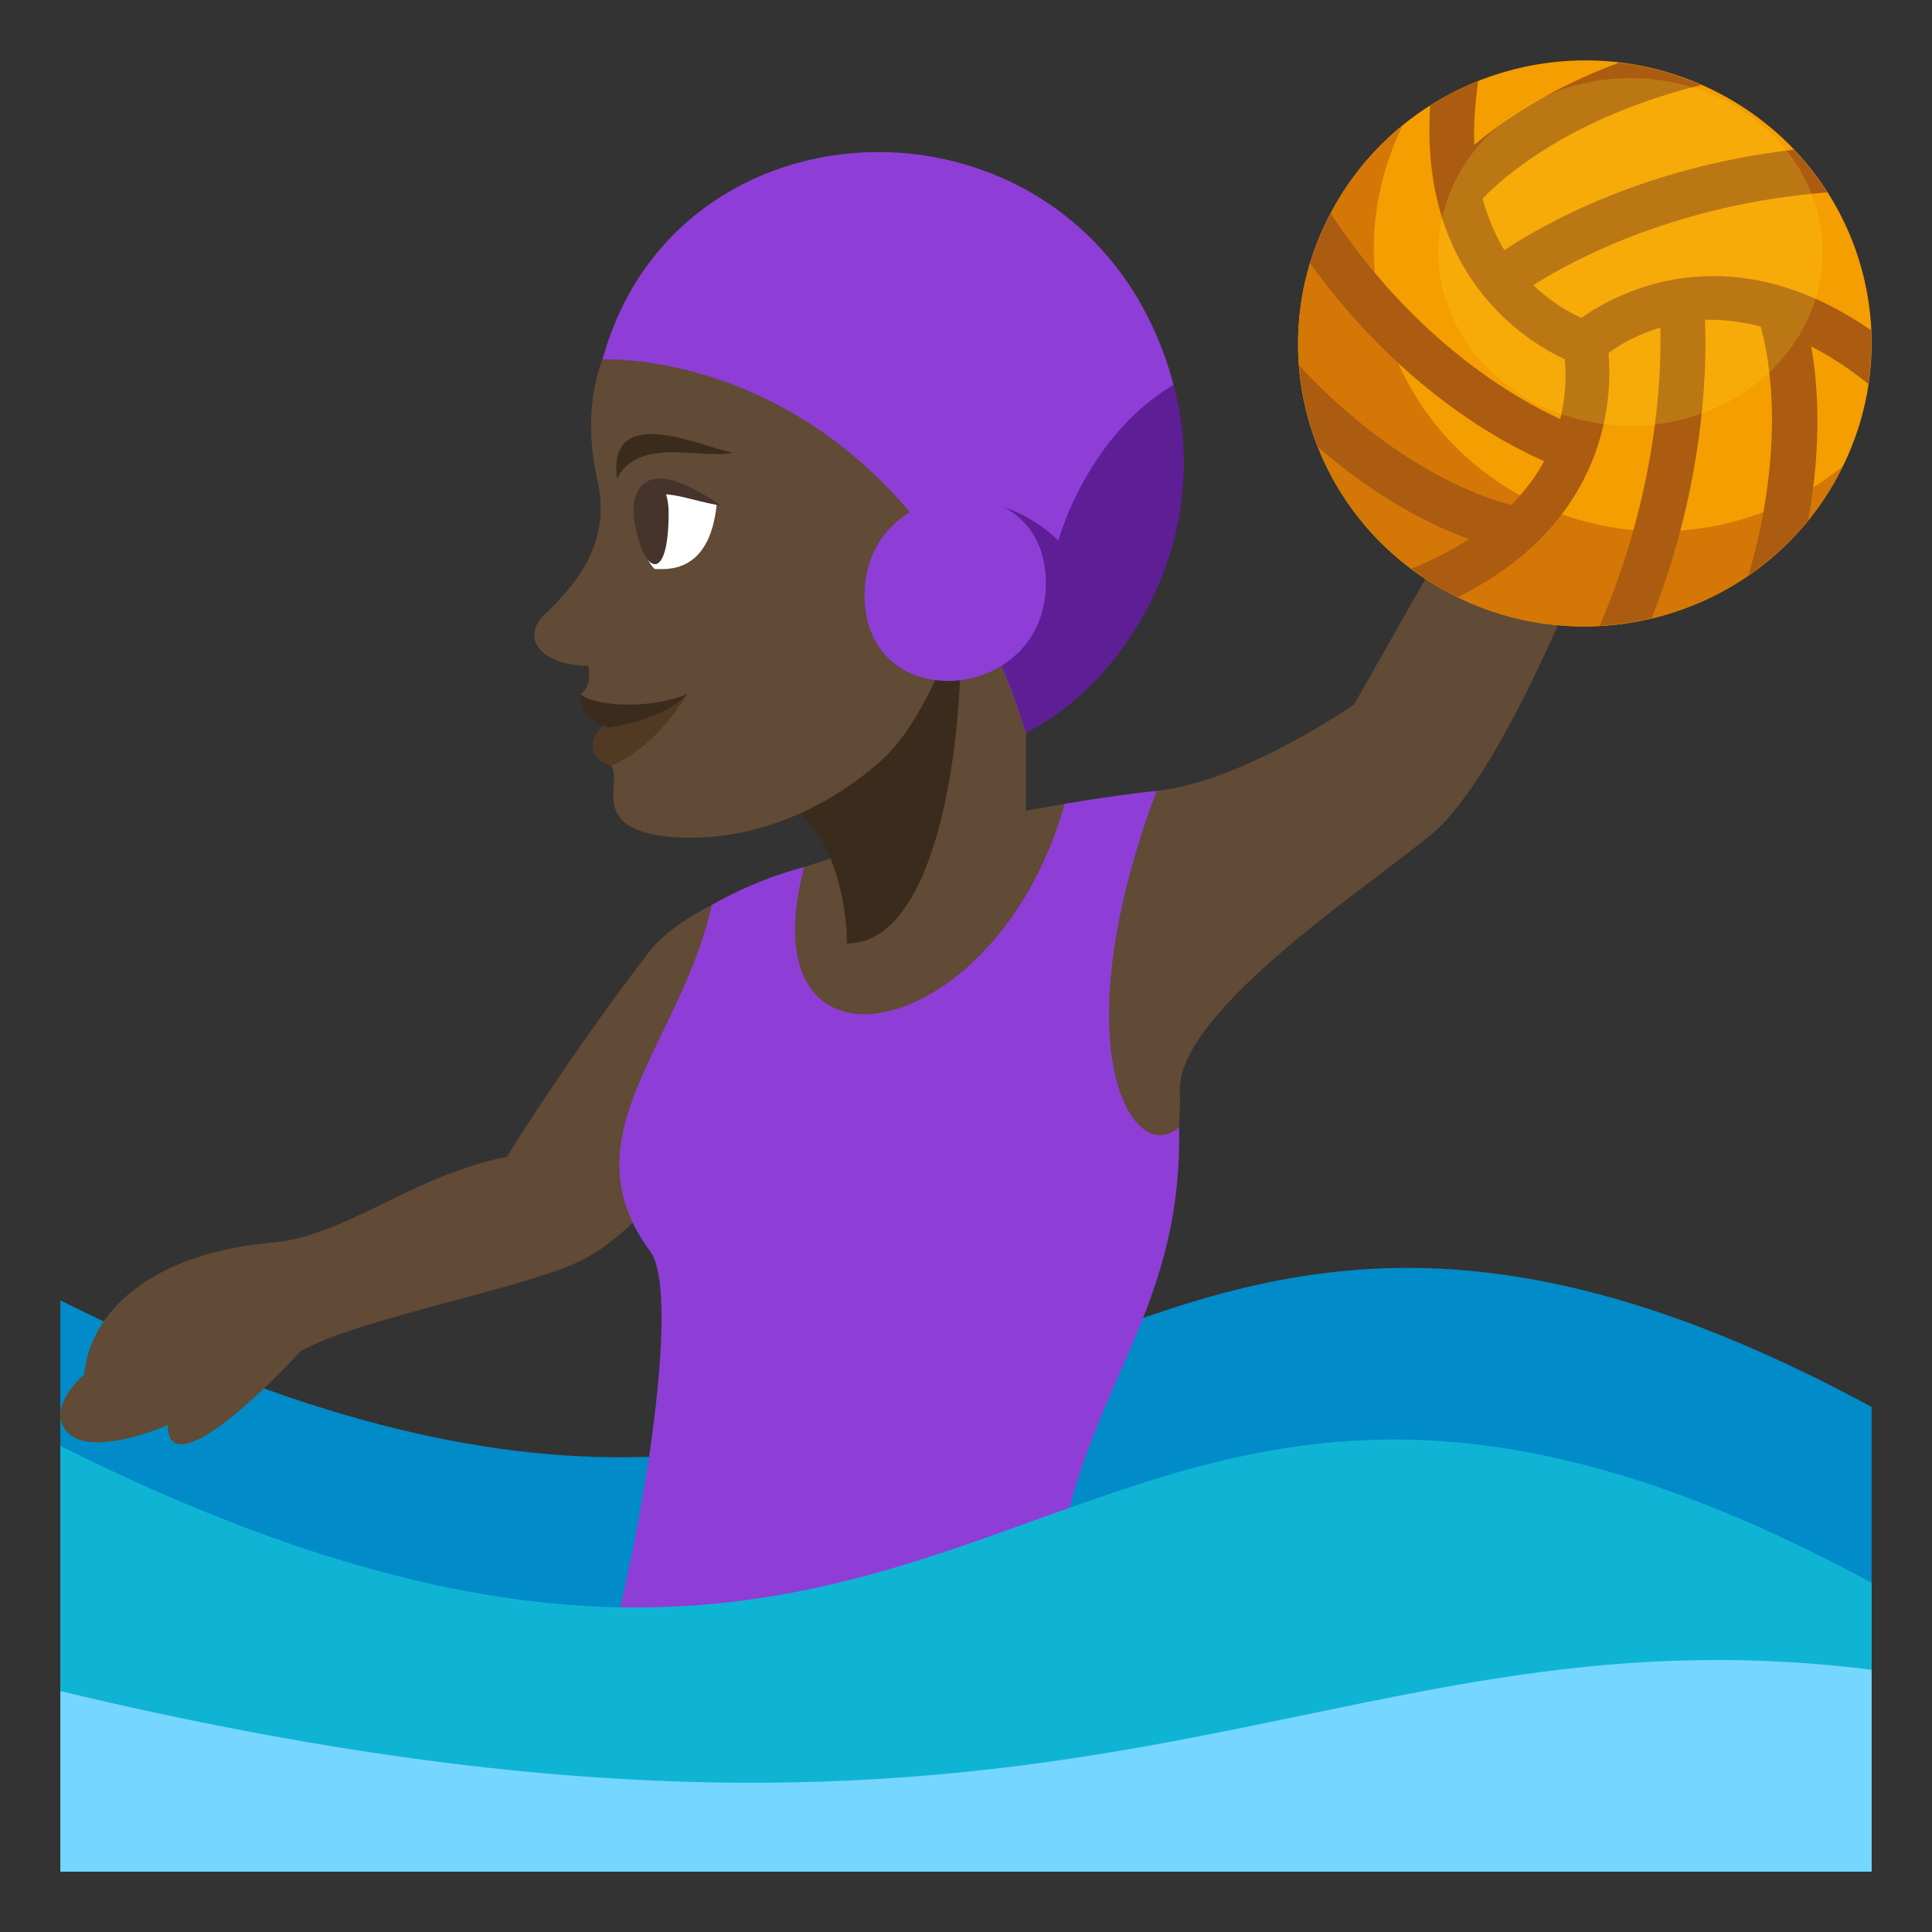 <?xml version="1.0" encoding="utf-8"?>
<!-- Generator: Adobe Illustrator 15.0.0, SVG Export Plug-In . SVG Version: 6.00 Build 0)  -->
<!DOCTYPE svg PUBLIC "-//W3C//DTD SVG 1.1//EN" "http://www.w3.org/Graphics/SVG/1.1/DTD/svg11.dtd">
<svg version="1.1" id="Layer_1" xmlns="http://www.w3.org/2000/svg" xmlns:xlink="http://www.w3.org/1999/xlink" x="0px" y="0px"
	 width="64px" height="64px" viewBox="0 0 64 64" enable-background="new 0 0 64 64" xml:space="preserve">
<rect x="0" y="0" width="64" height="64" fill="#333333" stroke="none"/>
<path fill="#018BC9" d="M2,43.078c31.967,15.957,32.531-11.338,60,3.529V62H2V43.078z"/>
<path fill="#614A36" d="M2.789,45.531C2.98,43.454,5,41.523,9.008,41.163c2.506-0.227,4.559-2.192,7.789-2.847
	c0.813-1.349,2.957-4.538,4.693-6.763c2.029-2.599,5.898-0.251,3.979,2.967c-1.256,2.096-3.832,6.028-6.17,7.214
	c-1.859,0.938-7.275,1.899-9.318,3.01l0,0c-2.934,3.117-4.455,3.775-4.418,2.461c0,0-2.859,1.272-3.479,0.028
	C1.693,46.448,2.789,45.531,2.789,45.531z"/>
<path fill="#614A36" d="M49.412,15.314l-4.555,8.02c0,0-3.666,2.555-6.545,2.865c-5.174,0.56-14.928,2.712-16.822,5.354
	c2.602,4.824,0.527,17.348-1.682,24.446h12.068c1.479-8.908,7.369-12.389,7.209-19.881c-0.057-2.678,6.494-6.9,8.4-8.539
	c2.578-2.214,5.736-10.797,5.736-10.797L49.412,15.314z"/>
<path fill="#8E3ED6" d="M38.313,26.199c-0.896,0.097-1.934,0.242-3.043,0.43c-2.248,8.019-10.623,9.644-8.631,2.094
	c-1.711,0.44-3.059,1.257-3.059,1.257c-1.043,4.652-4.871,7.647-2.037,11.48c1.064,1.438-0.352,10.097-1.734,14.54h15.068
	c-0.5-9.082,4.342-11.175,4.182-18.667C37.584,38.71,35.084,34.835,38.313,26.199z"/>
<path fill="#F59E01" d="M56.965,3.096c4.633,2.429,6.385,8.099,3.916,12.674c-2.467,4.576-8.219,6.312-12.846,3.887
	c-4.629-2.425-6.387-8.099-3.916-12.67C46.588,2.408,52.34,0.669,56.965,3.096z"/>
<path fill="#D47706" d="M50.535,16.505c-4.525-2.37-6.295-7.843-4.064-12.357c-0.939,0.763-1.746,1.714-2.352,2.839
	c-2.471,4.571-0.713,10.245,3.916,12.67c4.627,2.425,10.379,0.689,12.846-3.887c0.057-0.104,0.1-0.21,0.15-0.314
	C58.154,17.794,54.025,18.334,50.535,16.505z"/>
<path fill="#AB5C10" d="M59.424,4.959c-4.947,0.568-8.285,2.461-9.588,3.326c-0.291-0.471-0.541-1.045-0.723-1.708
	c0.67-0.698,2.893-2.684,7.242-3.762c-0.885-0.388-1.799-0.633-2.723-0.739c-2.307,0.859-3.859,1.926-4.793,2.723
	c-0.031-0.633,0.023-1.35,0.127-2.112c-0.551,0.22-1.084,0.49-1.588,0.811c-0.373,5.644,3.188,7.816,4.455,8.402
	c0.043,0.409,0.061,1.128-0.15,1.98c-1.396-0.636-4.773-2.52-7.604-6.807c-0.285,0.538-0.514,1.087-0.682,1.646
	c2.945,4.089,6.289,5.915,7.754,6.558c-0.258,0.48-0.619,0.972-1.088,1.451c-0.953-0.24-3.855-1.224-7.025-4.617
	c0.072,0.926,0.285,1.84,0.629,2.703c1.992,1.729,3.793,2.61,4.998,3.043c-0.543,0.354-1.174,0.682-1.906,0.979
	c0.396,0.299,0.816,0.581,1.275,0.819c0.088,0.045,0.176,0.078,0.262,0.122c5.029-2.504,5.115-6.687,4.988-8.083
	c0.322-0.238,0.91-0.599,1.717-0.842c0.041,1.599-0.105,5.444-2.008,9.874c0.584-0.029,1.16-0.115,1.727-0.251
	c1.76-4.512,1.828-8.334,1.758-9.878c0.559-0.022,1.18,0.049,1.846,0.22c0.268,0.941,0.859,3.885-0.402,8.237
	c0.732-0.502,1.4-1.111,1.975-1.818c0.463-2.548,0.324-4.52,0.1-5.763c0.604,0.311,1.236,0.718,1.895,1.245
	c0.088-0.595,0.117-1.186,0.092-1.776c-4.736-3.276-8.443-1.23-9.598-0.412c-0.367-0.162-0.977-0.494-1.592-1.084
	c1.338-0.852,4.764-2.684,9.74-3.074C60.213,5.871,59.842,5.397,59.424,4.959z"/>
<path fill="#614A36" d="M30.789,21.437l3.197-1.816c0,0,0,5.039,0,9.009c0,2.773-7.965,4.897-6.055,2.137
	C29.275,28.823,30.789,21.437,30.789,21.437z"/>
<path fill="#3B2B1C" d="M26.021,26.563c2.088,1.304,2.035,4.69,2.035,4.69c2.906,0,3.77-6.264,3.77-9.817L26.021,26.563z"/>
<path fill="#0FB4D4" d="M2,62h60v-9.569C34.533,37.563,33.967,63.858,2,47.9V62z"/>
<path fill="#75D6FF" d="M62,55.313c-18.582-2.318-25.82,8.89-60,0.707V62h60V55.313z"/>
<ellipse opacity="0.2" fill="#FFE12C" cx="54.016" cy="8.347" rx="6.365" ry="5.76"/>
<path fill="#614A36" d="M28.6,7.718c-8.518,0-9.59,4.773-8.809,8.199c0.414,1.817-0.414,3.185-1.744,4.432
	c-0.818,0.77-0.143,1.704,1.438,1.704c0.154,0.721-0.258,0.945-0.258,0.945s1.172,0.821,0.924,1.1c-0.365,0-0.908,0.807-0.037,1.179
	c0.756,0.322-0.887,2.174,2.074,2.443c2.252,0.205,4.834-0.599,7-2.523c1.313-1.164,2.166-3.573,2.166-3.573
	C35.85,20.874,41.43,14.451,28.6,7.718z"/>
<path fill-rule="evenodd" clip-rule="evenodd" fill="#3B2B1C" d="M20.438,15.854c-0.311-2.538,2.74-1.076,3.83-0.857
	C23.342,15.234,21.143,14.432,20.438,15.854z"/>
<path fill="#523924" d="M22.762,22.998c-0.895,1.456-1.893,2.101-2.52,2.369c-1.016-0.311-0.545-1.352-0.074-1.352
	C20.531,24.016,21.197,23.642,22.762,22.998z"/>
<path fill="#3B2B1C" d="M22.762,22.998c-0.854,0.89-2.611,1.1-2.611,1.1c-0.26-0.082-0.924-0.319-0.924-1.1
	C19.73,23.395,21.469,23.516,22.762,22.998z"/>
<path fill="#FFFFFF" d="M23.74,16.725c-0.244,2.322-1.699,2.124-2.047,2.124C21.256,18.579,19.904,14.734,23.74,16.725z"/>
<path fill="#45332C" d="M21.014,17.252c0.289,1.792,1.131,2.119,1.135-0.236C22.152,15.287,20.781,15.811,21.014,17.252z"/>
<path fill-rule="evenodd" clip-rule="evenodd" fill="#45332C" d="M20.988,16.751c0.252-1.718,2.1-0.536,2.91,0
	C22.646,16.556,21.781,16.003,20.988,16.751z"/>
<path fill="#8E3ED6" d="M19.959,11.908c0,0,9.971-0.538,14.025,12.37l4.891-11.529C36.182,2.611,22.508,2.611,19.959,11.908z"/>
<path fill="#5D1E96" d="M38.875,12.749c-2.889,1.704-3.814,5.154-3.814,5.154c-2.365-2.23-4.92-0.935-4.92-0.935
	s2.383,2.553,3.844,7.31C37.371,22.559,40.227,17.771,38.875,12.749z"/>
<path fill="#8E3ED6" d="M34.646,19.266c0.055,4.029-5.947,4.546-6.004,0.513C28.584,15.744,34.588,15.229,34.646,19.266z"/>
</svg>
